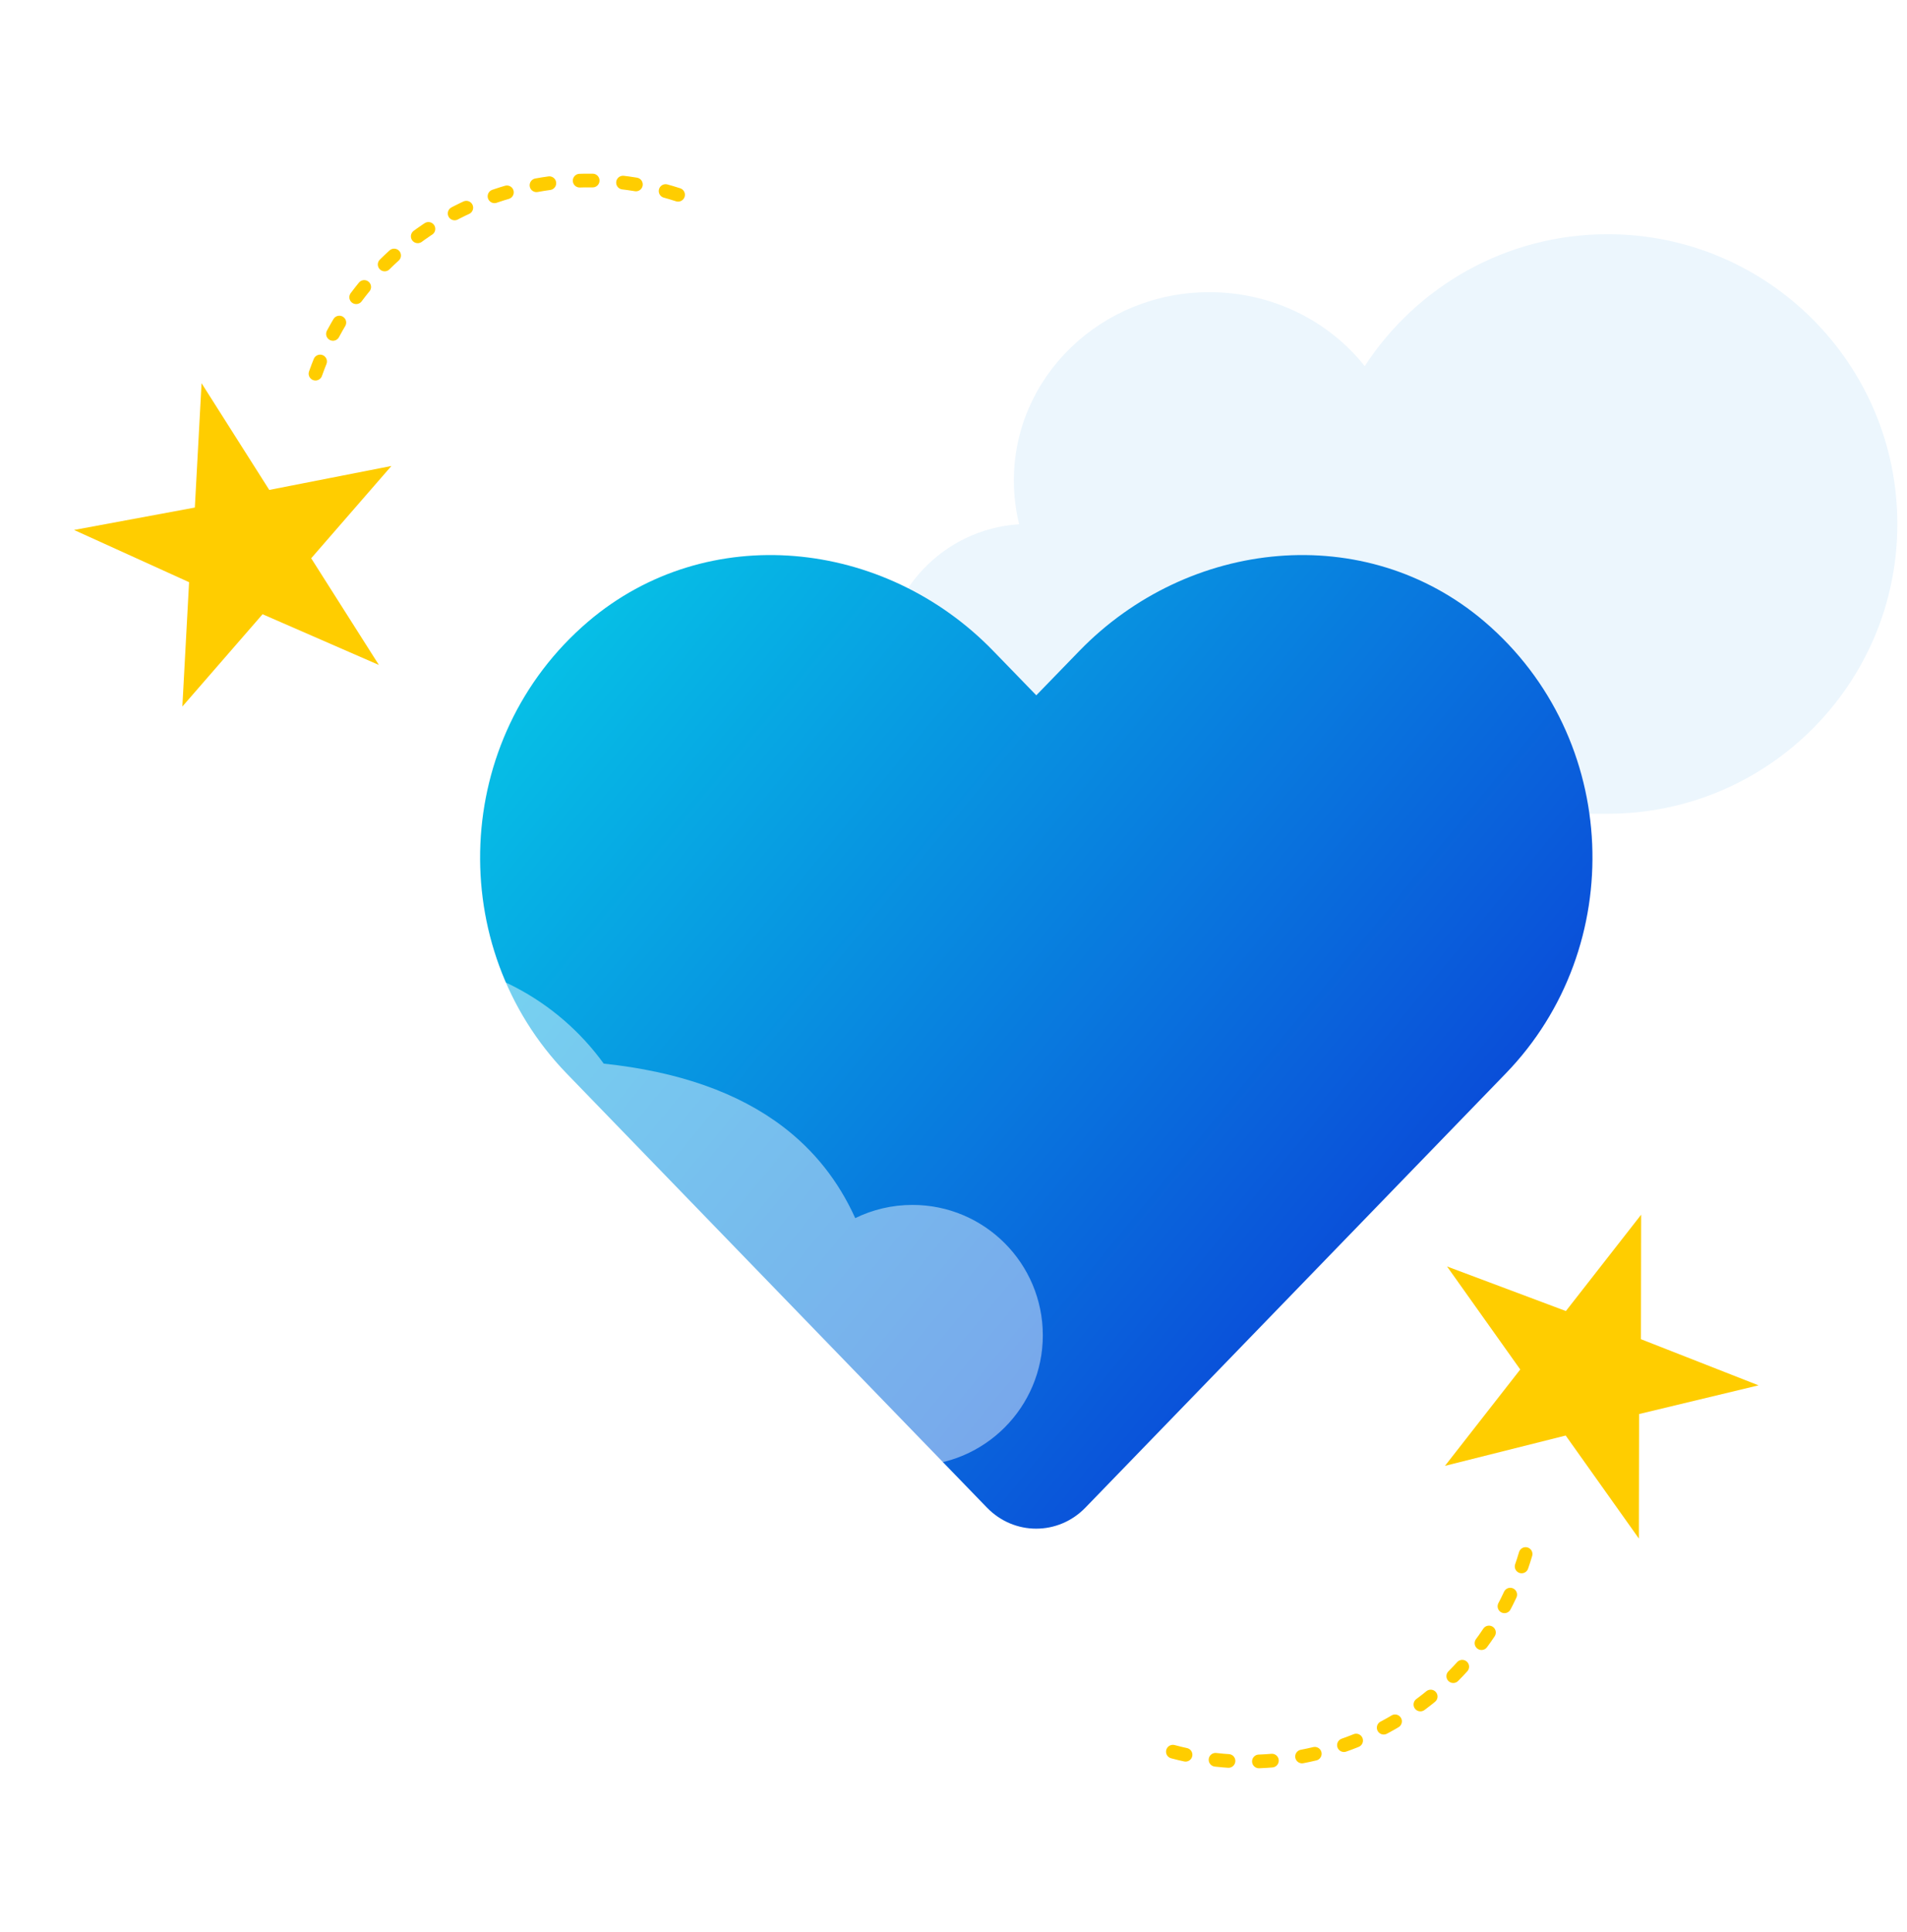 <?xml version="1.0" encoding="UTF-8"?>
<svg width="158px" height="160px" viewBox="0 0 158 160" version="1.1" xmlns="http://www.w3.org/2000/svg" xmlns:xlink="http://www.w3.org/1999/xlink">
    <title>image</title>
    <defs>
        <linearGradient x1="0%" y1="11.719%" x2="102.716%" y2="84.366%" id="linearGradient-1">
            <stop stop-color="#05CAE7" offset="0%"></stop>
            <stop stop-color="#0C2BD5" offset="100%"></stop>
        </linearGradient>
        <filter x="-13.5%" y="-17.9%" width="127.1%" height="135.7%" filterUnits="objectBoundingBox" id="filter-2">
            <feGaussianBlur stdDeviation="3.36" in="SourceGraphic"></feGaussianBlur>
        </filter>
    </defs>
    <g id="!_Views" stroke="none" stroke-width="1" fill="none" fill-rule="evenodd">
        <g id="Favourite-services" transform="translate(-269, -331)">
            <g id="image" transform="translate(269.492, 332.285)">
                <path d="M132.708,18.115 C145.963,18.115 156.708,28.86 156.708,42.115 C156.708,55.37 145.963,66.115 132.708,66.115 L132.708,66.115 L89.508,66.115 C88.969,66.115 88.472,65.937 88.071,65.637 C87.005,65.948 85.876,66.115 84.708,66.115 C78.081,66.115 72.708,60.742 72.708,54.115 C72.708,47.742 77.675,42.53 83.949,42.138 C83.66,40.976 83.508,39.763 83.508,38.515 C83.508,29.899 90.761,22.915 99.708,22.915 C104.955,22.915 109.619,25.317 112.579,29.041 C116.859,22.464 124.276,18.115 132.708,18.115 Z" id="Combined-Shape" fill="#ECF6FD"></path>
                <path d="M122.502,50.203 C112.638,41.797 97.968,43.309 88.914,52.651 L85.368,56.305 L81.822,52.651 C72.786,43.309 58.098,41.797 48.234,50.203 C36.93,59.851 36.336,77.167 46.452,87.625 L81.282,123.589 C83.532,125.911 87.186,125.911 89.436,123.589 L124.266,87.625 C134.4,77.167 133.806,59.851 122.502,50.203 Z" id="Path" fill="url(#linearGradient-1)" fill-rule="nonzero"></path>
                <path d="M64.908,78.115 C76.506,78.115 85.908,87.517 85.908,99.115 C85.908,110.097 77.478,119.11 66.736,120.036 C66.576,120.087 66.405,120.115 66.228,120.115 L64.295,120.115 C64.304,120.314 64.308,120.514 64.308,120.715 C64.308,128.336 57.861,134.515 49.908,134.515 C41.955,134.515 35.508,128.336 35.508,120.715 C35.508,120.514 35.513,120.314 35.521,120.115 L26.811,120.115 C26.341,120.115 25.911,119.92 25.604,119.603 C24.566,119.935 23.458,120.115 22.308,120.115 C16.343,120.115 11.508,115.279 11.508,109.315 C11.508,103.35 16.343,98.515 22.308,98.515 C24.009,98.515 25.619,98.908 27.05,99.609 C28.434,96.545 30.433,94.018 33.046,92.029 C36.756,89.207 41.703,87.467 47.888,86.812 C51.703,81.543 57.905,78.115 64.908,78.115 Z" id="Combined-Shape" fill="#FFFFFF" opacity="0.67" filter="url(#filter-2)" transform="translate(48.708, 106.315) scale(-1, 1) translate(-48.708, -106.315) "></path>
                <g id="Group" transform="translate(119.973, 124.644) rotate(38) translate(-119.973, -124.644) translate(103.973, 95.144)">
                    <path d="M3.8,55.2 C17.055,55.2 27.8,44.455 27.8,31.2" id="Path" stroke="#FFCD00" stroke-width="1.133" stroke-linecap="round" stroke-dasharray="1.08,2.52" transform="translate(15.8, 43.2) rotate(-23) translate(-15.8, -43.2) "></path>
                    <polygon id="Fill-1-Copy-2" fill="#FFCD00" points="12.632 4.54747351e-13 18.968 8.137 29 5.149 22.664 13.116 29 21.254 18.968 18.263 12.632 26.4 12.632 16.27 2.6 13.281 12.632 10.128"></polygon>
                </g>
                <g id="Group" transform="translate(31.429, 32.761) rotate(-139) translate(-31.429, -32.761) translate(15.429, 3.261)">
                    <path d="M3.8,55.2 C17.055,55.2 27.8,44.455 27.8,31.2" id="Path" stroke="#FFCD00" stroke-width="1.133" stroke-linecap="round" stroke-dasharray="1.08,2.52" transform="translate(15.8, 43.2) rotate(-23) translate(-15.8, -43.2) "></path>
                    <polygon id="Fill-1-Copy-2" fill="#FFCD00" points="12.632 -4.54747351e-13 18.968 8.137 29 5.149 22.664 13.116 29 21.254 18.968 18.263 12.632 26.4 12.632 16.27 2.6 13.281 12.632 10.128"></polygon>
                </g>
            </g>
        </g>
    </g>
</svg>